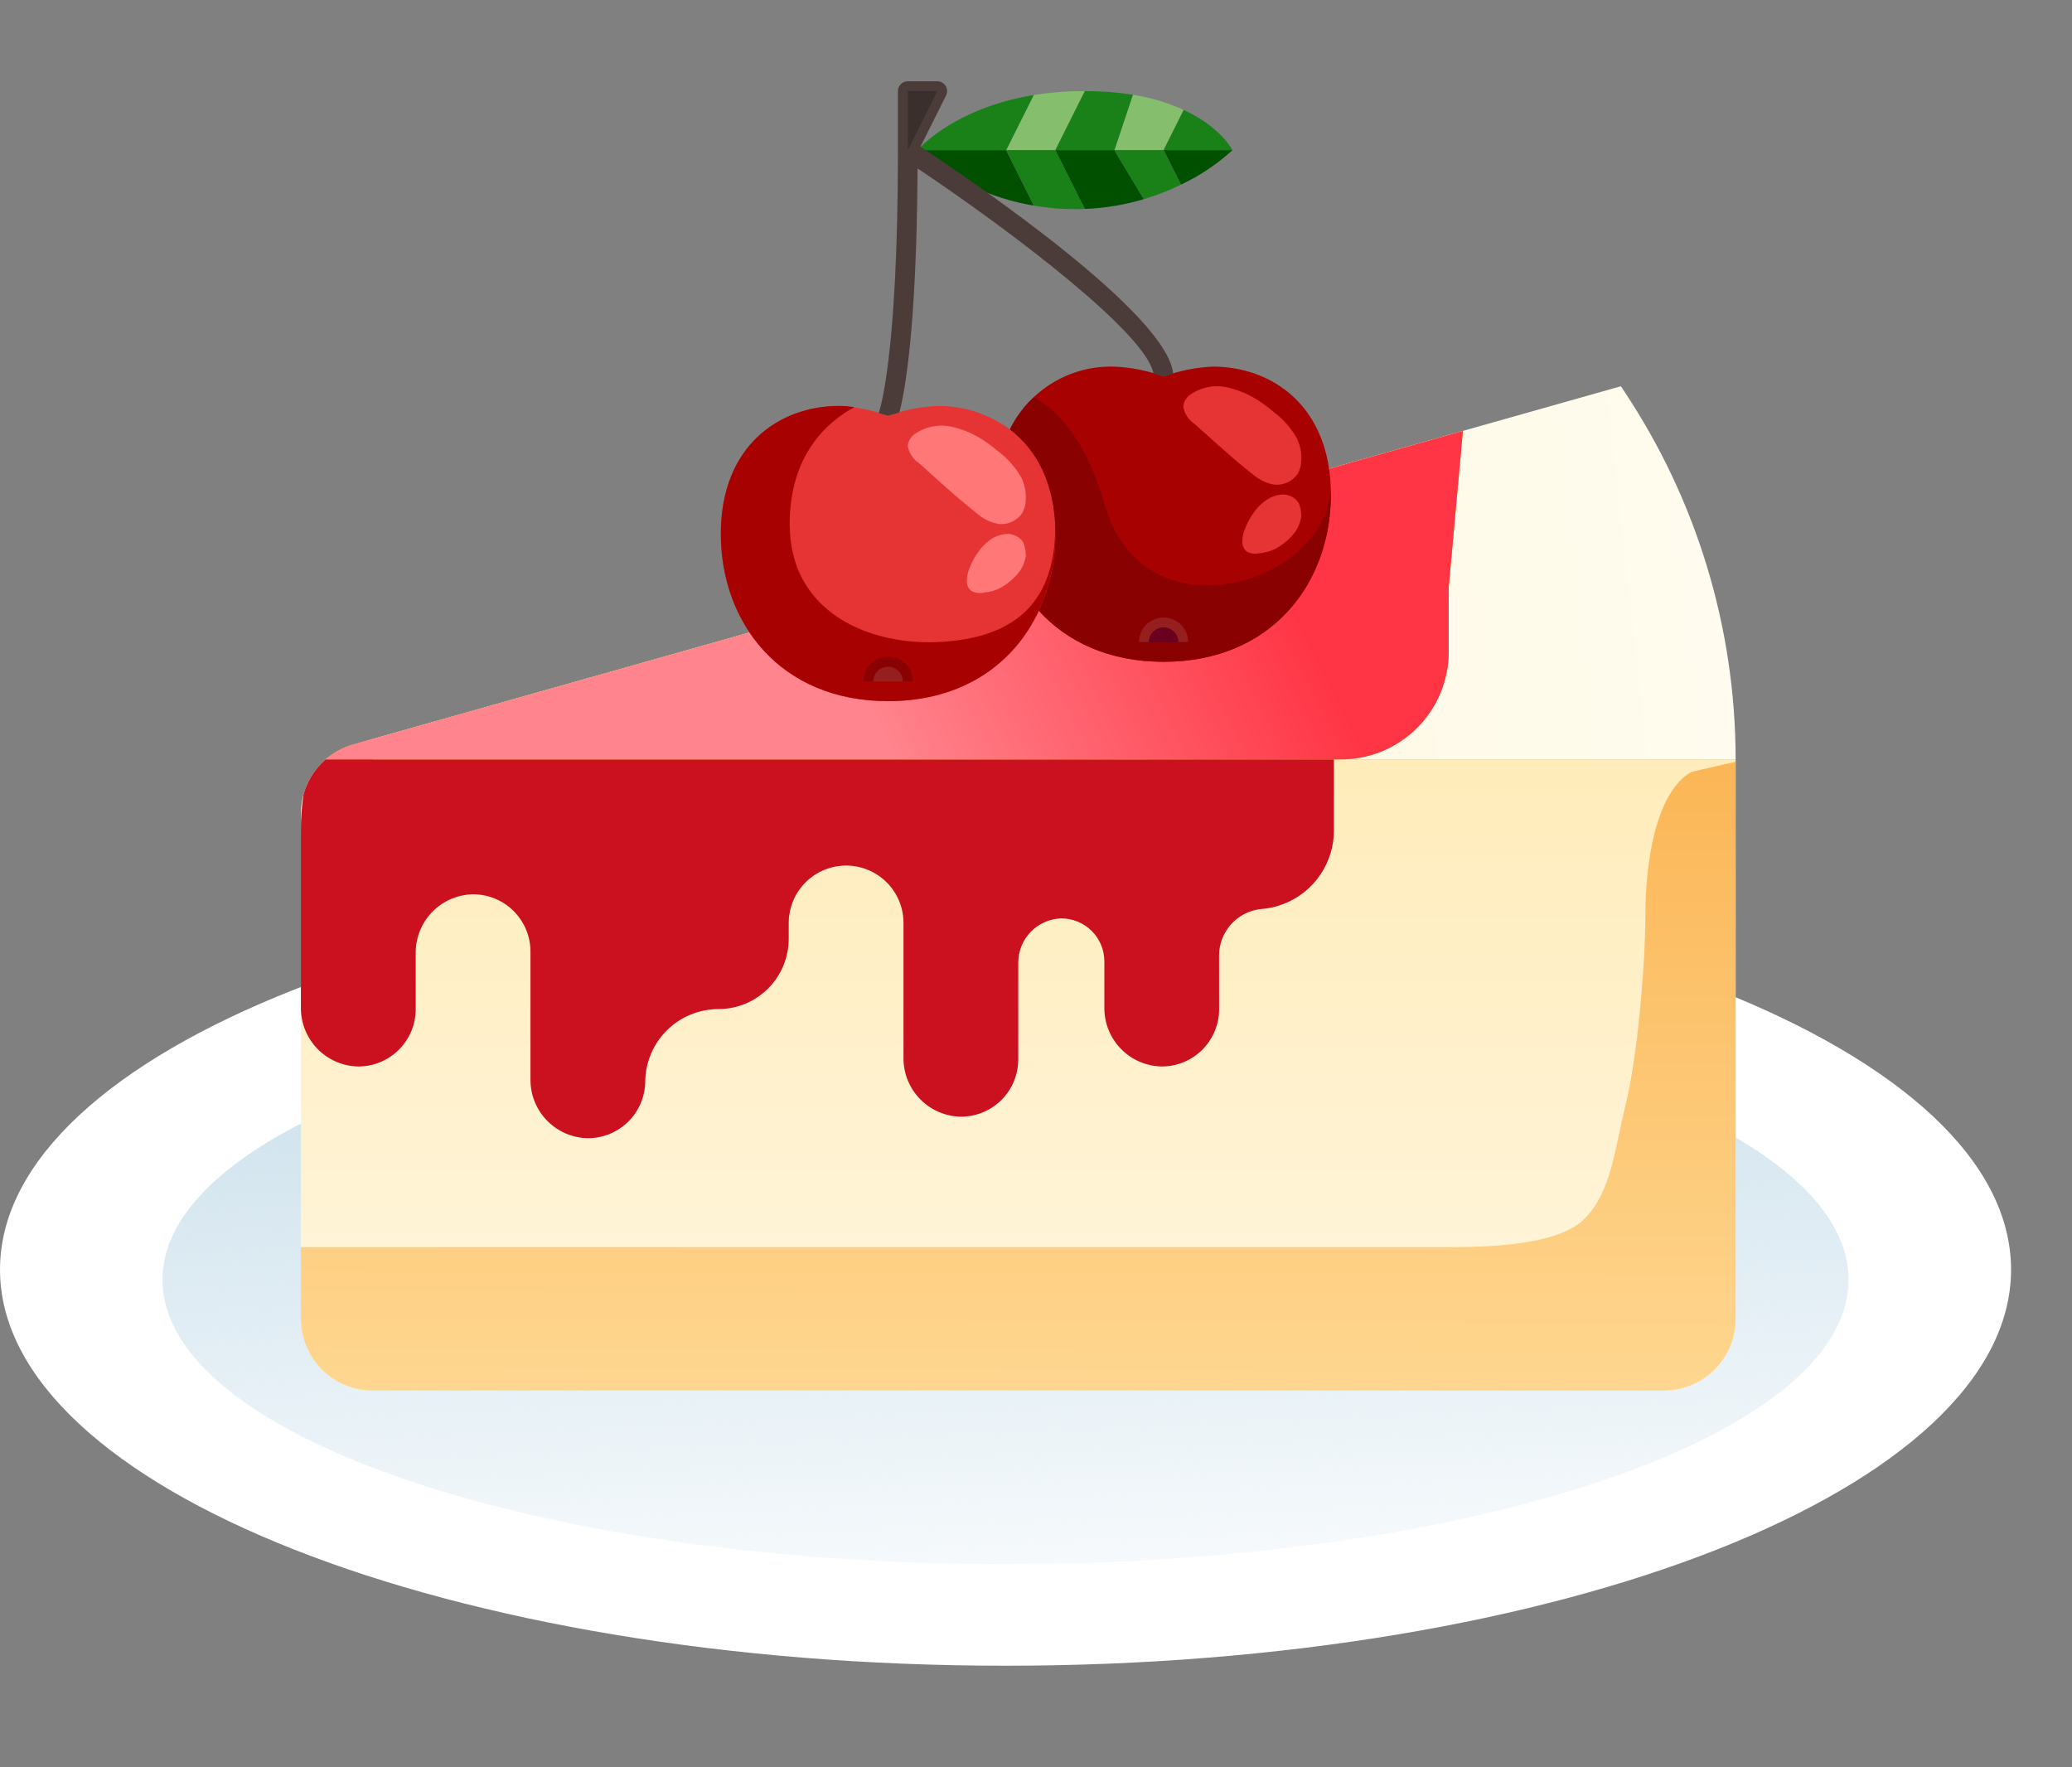 <svg width="102" height="87" viewBox="0 0 102 87" fill="none" xmlns="http://www.w3.org/2000/svg">
<rect x="0" y="0" width="102" height="87" fill="#808080" stroke="none"/>
<path d="M49.5 82C76.838 82 99 73.27 99 62.5C99 51.73 76.838 43 49.5 43C22.162 43 0 51.73 0 62.5C0 73.27 22.162 82 49.5 82Z" fill="white"/>
<path d="M49.5 77C72.42 77 91 70.732 91 63C91 55.268 72.42 49 49.5 49C26.58 49 8 55.268 8 63C8 70.732 26.58 77 49.5 77Z" fill="url(#paint0_linear)"/>
<path d="M18.345 37.379H85.441V64.923C85.441 65.387 85.35 65.846 85.172 66.275C84.995 66.703 84.735 67.093 84.407 67.421C84.079 67.748 83.689 68.008 83.261 68.186C82.833 68.364 82.373 68.455 81.91 68.455H18.345C17.881 68.455 17.422 68.364 16.993 68.186C16.565 68.008 16.175 67.748 15.848 67.421C15.52 67.093 15.259 66.703 15.082 66.275C14.905 65.846 14.813 65.387 14.813 64.923V40.91C14.813 39.973 15.185 39.075 15.848 38.413C16.51 37.751 17.408 37.379 18.345 37.379V37.379Z" fill="url(#paint1_linear)"/>
<path d="M85.441 37.379H18.345C17.881 37.378 17.422 37.47 16.993 37.647C16.564 37.825 16.175 38.085 15.847 38.413C15.519 38.74 15.259 39.13 15.082 39.558C14.904 39.987 14.813 40.446 14.813 40.91V40.05C14.813 39.281 15.065 38.533 15.529 37.919C15.993 37.306 16.644 36.861 17.384 36.651L79.791 19.015L79.957 19.264C83.532 24.629 85.44 30.932 85.441 37.379V37.379Z" fill="url(#paint2_linear)"/>
<path d="M65.665 35.853V40.883C65.667 41.647 65.441 42.394 65.017 43.029C64.906 43.197 64.782 43.357 64.645 43.505C63.989 44.221 63.089 44.664 62.122 44.745C61.545 44.794 61.008 45.058 60.617 45.485C60.227 45.911 60.01 46.469 60.012 47.047L60.015 49.675C60.016 50.048 59.942 50.417 59.799 50.762C59.656 51.106 59.446 51.419 59.181 51.682C58.916 51.944 58.602 52.152 58.256 52.292C57.91 52.433 57.54 52.503 57.167 52.5C56.413 52.482 55.697 52.167 55.173 51.625C54.648 51.083 54.358 50.357 54.365 49.602V47.33C54.365 47.052 54.311 46.777 54.205 46.52C54.099 46.263 53.943 46.029 53.747 45.833C53.55 45.636 53.317 45.48 53.06 45.373C52.804 45.266 52.529 45.211 52.251 45.211C51.682 45.225 51.142 45.461 50.745 45.869C50.348 46.276 50.126 46.823 50.127 47.392V52.147C50.128 52.52 50.054 52.889 49.911 53.234C49.768 53.578 49.558 53.891 49.293 54.154C49.028 54.416 48.714 54.624 48.368 54.764C48.023 54.905 47.653 54.975 47.279 54.972C46.526 54.953 45.809 54.639 45.285 54.097C44.76 53.555 44.47 52.829 44.477 52.074V45.437C44.477 45.066 44.405 44.699 44.263 44.355C44.121 44.013 43.913 43.701 43.651 43.438C43.256 43.043 42.752 42.773 42.204 42.664C41.655 42.555 41.087 42.611 40.571 42.825C40.054 43.039 39.613 43.401 39.302 43.867C38.992 44.331 38.826 44.878 38.827 45.437V46.216C38.826 47.133 38.462 48.013 37.813 48.661C37.165 49.31 36.285 49.674 35.368 49.675C34.412 49.675 33.496 50.055 32.82 50.73C32.144 51.406 31.764 52.323 31.764 53.279V53.206C31.765 53.579 31.691 53.949 31.548 54.293C31.405 54.638 31.195 54.95 30.93 55.213C30.665 55.476 30.351 55.683 30.005 55.824C29.659 55.964 29.289 56.035 28.916 56.031C28.162 56.013 27.446 55.699 26.922 55.157C26.397 54.614 26.107 53.888 26.114 53.134V46.85C26.114 46.477 26.041 46.107 25.898 45.763C25.755 45.418 25.544 45.106 25.279 44.843C25.015 44.58 24.7 44.373 24.355 44.232C24.009 44.092 23.639 44.021 23.266 44.025C22.512 44.043 21.796 44.357 21.271 44.899C20.747 45.441 20.457 46.168 20.464 46.922V49.675C20.464 50.048 20.391 50.417 20.247 50.762C20.104 51.106 19.894 51.419 19.629 51.682C19.364 51.944 19.05 52.152 18.704 52.292C18.359 52.433 17.989 52.503 17.616 52.5C16.862 52.482 16.145 52.167 15.621 51.625C15.097 51.083 14.807 50.357 14.813 49.602V40.913C14.81 40.311 14.853 39.71 14.941 39.114C15.102 38.528 15.411 37.994 15.839 37.562C16.267 37.131 16.799 36.817 17.384 36.651C20.161 35.866 23.035 35.481 25.921 35.506L65.665 35.853Z" fill="#CB1120"/>
<path d="M72.015 21.214L71.316 28.903V32.078C71.316 32.779 71.176 33.474 70.906 34.122C70.636 34.769 70.24 35.356 69.741 35.85C69.242 36.343 68.65 36.732 68 36.995C67.349 37.258 66.653 37.39 65.951 37.382H16.032C16.424 37.042 16.885 36.793 17.384 36.651L72.015 21.214Z" fill="#FBB540"/>
<path d="M72.015 21.214L71.316 28.903V32.078C71.316 32.779 71.176 33.474 70.906 34.122C70.636 34.769 70.24 35.356 69.741 35.85C69.242 36.343 68.65 36.732 68 36.995C67.349 37.258 66.653 37.39 65.952 37.382L65.665 37.379L18.348 37.382L72.015 21.214Z" fill="#FBB540"/>
<path d="M14.813 61.392H71.316C73.189 61.392 76.675 61.325 78 60C79.325 58.675 79.5 56.5 80 54.5C80.606 52.075 81 47.5 81 45C81 42.5 81.5 39 83.261 38L85.441 37.5V64.923C85.441 65.387 85.35 65.846 85.172 66.275C84.995 66.703 84.735 67.093 84.407 67.421C84.079 67.748 83.689 68.008 83.261 68.186C82.833 68.364 82.373 68.455 81.91 68.455H18.345C17.881 68.455 17.422 68.364 16.993 68.186C16.565 68.008 16.175 67.748 15.848 67.421C15.52 67.093 15.259 66.703 15.082 66.275C14.905 65.846 14.813 65.387 14.813 64.923V61.392Z" fill="url(#paint3_linear)"/>
<path d="M72.015 21.214L71.316 28.903V32.078C71.316 32.779 71.176 33.474 70.906 34.122C70.636 34.769 70.24 35.356 69.741 35.85C69.242 36.343 68.65 36.732 68 36.995C67.349 37.258 66.653 37.39 65.951 37.382H16.032C16.424 37.042 16.885 36.793 17.384 36.651L72.015 21.214Z" fill="url(#paint4_linear)"/>
<g clip-path="url(#clip0)">
<path d="M58.269 5.41L58.25 5.453L57.281 7.391H54.859L55.77 4.664C56.633 4.799 57.474 5.05 58.269 5.41V5.41Z" fill="#85BE6D"/>
<path d="M53.406 4.484L51.953 7.391H49.531L50.888 4.678C51.721 4.547 52.563 4.482 53.406 4.484V4.484Z" fill="#85BE6D"/>
<path d="M45.172 7.391H49.531L50.897 10.123C48.769 9.772 46.783 8.825 45.172 7.391V7.391Z" fill="#015000"/>
<path d="M57.281 7.391H60.672C59.916 8.082 59.06 8.655 58.134 9.091L57.281 7.391Z" fill="#015000"/>
<path d="M54.859 7.391L56.308 9.803C55.363 10.085 54.387 10.248 53.401 10.287L51.953 7.391H54.859Z" fill="#015000"/>
<path d="M51.953 7.391L53.401 10.287C53.242 10.292 53.082 10.297 52.922 10.297C52.243 10.298 51.566 10.24 50.897 10.123L49.531 7.391H51.953Z" fill="#198117"/>
<path d="M57.281 7.391L58.134 9.091C57.546 9.378 56.935 9.617 56.308 9.803L54.859 7.391H57.281Z" fill="#198117"/>
<path d="M58.269 5.41C60.105 6.257 60.672 7.391 60.672 7.391H57.281L58.25 5.453L58.269 5.41Z" fill="#198117"/>
<path d="M55.77 4.664L54.859 7.391H51.953L53.406 4.484C54.198 4.481 54.988 4.541 55.77 4.664V4.664Z" fill="#198117"/>
<path d="M50.888 4.678L49.531 7.391H45.172C45.172 7.391 46.887 5.337 50.888 4.678V4.678Z" fill="#198117"/>
<path d="M65.516 24.344C65.516 28.703 62.609 32.578 57.281 32.578C54.603 32.578 52.53 31.6 51.139 30.064C51.684 28.878 51.962 27.587 51.953 26.281C51.953 23.83 51.038 22.149 49.715 21.142C50.185 20.187 50.92 19.387 51.832 18.838C52.745 18.289 53.795 18.015 54.859 18.047C55.687 18.085 56.503 18.249 57.281 18.531C58.059 18.249 58.876 18.085 59.703 18.047C62.609 18.047 65.516 19.984 65.516 24.344Z" fill="#A80101"/>
<path d="M49.715 21.142C51.038 22.149 51.953 23.83 51.953 26.281C51.962 27.587 51.684 28.878 51.139 30.064C49.938 32.656 47.41 34.516 43.719 34.516C38.391 34.516 35.484 30.641 35.484 26.281C35.484 21.922 38.391 19.984 41.297 19.984C42.124 20.023 42.941 20.186 43.719 20.469C44.497 20.186 45.313 20.023 46.141 19.984C47.427 19.968 48.683 20.375 49.715 21.142V21.142Z" fill="#E63434"/>
<path d="M44.275 20.304C44.524 19.362 45.127 16.276 45.169 8.291C49.833 11.409 56.444 16.436 56.78 18.384C56.961 18.438 57.128 18.491 57.281 18.532C57.426 18.493 57.583 18.444 57.752 18.392C57.458 15.449 48.03 9.019 45.313 7.223L46.573 4.701C46.609 4.627 46.627 4.545 46.623 4.463C46.62 4.38 46.595 4.3 46.552 4.23C46.508 4.16 46.448 4.102 46.376 4.062C46.304 4.021 46.223 4 46.141 4H44.688C44.559 4 44.436 4.051 44.345 4.142C44.254 4.233 44.203 4.356 44.203 4.484V7.391C44.203 17.718 43.277 20.268 43.269 20.289C43.261 20.31 43.265 20.319 43.261 20.333C43.425 20.381 43.578 20.43 43.719 20.469C43.887 20.423 44.073 20.364 44.275 20.304V20.304Z" fill="#4B3C39"/>
<path d="M54.375 24.828C53.476 21.68 52.092 20.221 50.899 19.548C50.409 20.001 50.007 20.542 49.715 21.142C51.038 22.149 51.953 23.83 51.953 26.281C51.962 27.587 51.684 28.878 51.139 30.064C52.53 31.6 54.603 32.578 57.281 32.578C62.609 32.578 65.516 28.703 65.516 24.344C65.516 24.247 65.506 24.156 65.504 24.061C65.251 28.782 56.285 31.512 54.375 24.828Z" fill="#8A0101"/>
<path d="M46.141 31.609C42.788 31.751 38.875 30.156 38.875 25.797C38.875 22.391 40.722 20.771 42.057 20.042C41.805 20.004 41.551 19.985 41.297 19.984C38.391 19.984 35.484 21.922 35.484 26.281C35.484 30.641 38.391 34.516 43.719 34.516C47.41 34.516 49.938 32.656 51.139 30.064C51.684 28.878 51.962 27.587 51.953 26.281C51.953 26.233 51.947 26.184 51.946 26.136C51.876 29.185 50.437 31.428 46.141 31.609V31.609Z" fill="#A80101"/>
<path d="M56.312 31.609C56.312 31.352 56.415 31.106 56.596 30.924C56.778 30.743 57.024 30.641 57.281 30.641C57.538 30.641 57.785 30.743 57.966 30.924C58.148 31.106 58.25 31.352 58.25 31.609H56.312Z" fill="#69001F"/>
<path d="M42.75 33.547C42.75 33.29 42.852 33.044 43.034 32.862C43.215 32.68 43.462 32.578 43.719 32.578C43.976 32.578 44.222 32.68 44.404 32.862C44.585 33.044 44.688 33.29 44.688 33.547H42.75Z" fill="#951E1E"/>
<path d="M42.992 33.547H42.508C42.502 33.386 42.529 33.226 42.587 33.076C42.646 32.927 42.735 32.791 42.849 32.677C42.962 32.563 43.098 32.474 43.248 32.416C43.398 32.357 43.558 32.33 43.719 32.336C43.879 32.33 44.039 32.357 44.189 32.416C44.339 32.474 44.475 32.563 44.589 32.677C44.702 32.791 44.791 32.927 44.85 33.076C44.908 33.226 44.936 33.386 44.93 33.547H44.445C44.445 33.354 44.369 33.169 44.232 33.033C44.096 32.897 43.911 32.82 43.719 32.82C43.526 32.82 43.341 32.897 43.205 33.033C43.069 33.169 42.992 33.354 42.992 33.547Z" fill="#8A0101"/>
<path d="M56.555 31.609H56.07C56.07 31.288 56.198 30.98 56.425 30.753C56.652 30.526 56.96 30.398 57.281 30.398C57.602 30.398 57.91 30.526 58.138 30.753C58.365 30.98 58.492 31.288 58.492 31.609H58.008C58.008 31.417 57.931 31.232 57.795 31.096C57.659 30.959 57.474 30.883 57.281 30.883C57.089 30.883 56.904 30.959 56.767 31.096C56.631 31.232 56.555 31.417 56.555 31.609Z" fill="#951E1E"/>
<path d="M58.612 19.416C58.509 19.483 58.422 19.572 58.36 19.678C58.297 19.784 58.259 19.903 58.25 20.026C58.28 20.193 58.343 20.354 58.436 20.496C58.529 20.639 58.65 20.762 58.792 20.856L59.644 21.618C60.29 22.196 60.936 22.774 61.627 23.314C61.919 23.576 62.273 23.76 62.657 23.846C62.89 23.884 63.13 23.854 63.347 23.761C63.564 23.669 63.751 23.516 63.886 23.322C63.983 23.148 64.04 22.954 64.053 22.755C64.091 22.353 64.02 21.949 63.846 21.585C63.559 21.074 63.169 20.63 62.7 20.281C62.403 20.026 62.085 19.796 61.749 19.595C61.341 19.359 60.9 19.184 60.441 19.076C60.13 19.003 59.806 18.995 59.491 19.053C59.176 19.112 58.877 19.235 58.612 19.416V19.416Z" fill="#E63434"/>
<path d="M63.216 24.344C62.979 24.341 62.744 24.395 62.532 24.502C62.229 24.665 61.967 24.895 61.764 25.174C61.58 25.415 61.429 25.68 61.317 25.962C61.212 26.185 61.157 26.429 61.156 26.676C61.156 26.767 61.175 26.856 61.213 26.938C61.251 27.02 61.306 27.093 61.375 27.152C61.566 27.256 61.788 27.285 61.999 27.233C62.15 27.22 62.3 27.192 62.445 27.151C62.729 27.064 62.993 26.921 63.22 26.729C63.437 26.564 63.628 26.368 63.787 26.148C63.926 25.934 64.019 25.693 64.059 25.442C64.064 25.219 64.025 24.998 63.945 24.79C63.889 24.689 63.812 24.6 63.719 24.53C63.626 24.459 63.52 24.409 63.407 24.382C63.346 24.36 63.281 24.347 63.216 24.344V24.344Z" fill="#E63434"/>
<path d="M45.05 21.353C44.947 21.42 44.86 21.51 44.797 21.616C44.734 21.721 44.697 21.84 44.688 21.963C44.717 22.131 44.78 22.291 44.874 22.434C44.967 22.577 45.088 22.699 45.23 22.794L46.081 23.556C46.727 24.134 47.374 24.712 48.064 25.251C48.356 25.514 48.711 25.698 49.094 25.784C49.328 25.821 49.567 25.792 49.785 25.699C50.002 25.606 50.189 25.454 50.323 25.259C50.421 25.085 50.478 24.891 50.49 24.692C50.529 24.291 50.457 23.886 50.283 23.522C49.997 23.012 49.606 22.568 49.137 22.218C48.84 21.963 48.522 21.734 48.187 21.532C47.778 21.296 47.338 21.122 46.879 21.014C46.567 20.94 46.243 20.933 45.929 20.991C45.614 21.049 45.314 21.173 45.05 21.353V21.353Z" fill="#FF7777"/>
<path d="M49.653 26.281C49.416 26.279 49.182 26.333 48.97 26.439C48.667 26.603 48.404 26.833 48.202 27.111C48.017 27.352 47.867 27.617 47.755 27.899C47.65 28.123 47.595 28.366 47.594 28.613C47.593 28.704 47.613 28.793 47.651 28.876C47.688 28.958 47.744 29.031 47.813 29.089C48.003 29.193 48.226 29.222 48.437 29.171C48.588 29.158 48.737 29.13 48.883 29.088C49.167 29.002 49.431 28.858 49.658 28.666C49.874 28.501 50.065 28.305 50.225 28.085C50.364 27.871 50.456 27.631 50.497 27.379C50.501 27.157 50.463 26.936 50.383 26.728C50.326 26.626 50.249 26.538 50.157 26.467C50.064 26.397 49.958 26.347 49.845 26.32C49.783 26.298 49.719 26.285 49.653 26.281V26.281Z" fill="#FF7777"/>
<path d="M46.141 4.484L44.688 7.391V4.484H46.141Z" fill="#3B2F2D"/>
</g>
<defs>
<linearGradient id="paint0_linear" x1="49.5" y1="49" x2="51.006" y2="83.161" gradientUnits="userSpaceOnUse">
<stop stop-color="#CBE0EC"/>
<stop offset="1" stop-color="#CBE0EC" stop-opacity="0"/>
</linearGradient>
<linearGradient id="paint1_linear" x1="50.127" y1="37.379" x2="50.127" y2="68.455" gradientUnits="userSpaceOnUse">
<stop stop-color="#FFECBA"/>
<stop offset="1" stop-color="#FFF6E0"/>
</linearGradient>
<linearGradient id="paint2_linear" x1="30.5" y1="35.5" x2="127.5" y2="24.5" gradientUnits="userSpaceOnUse">
<stop stop-color="#FFF7D9"/>
<stop offset="1" stop-color="white"/>
</linearGradient>
<linearGradient id="paint3_linear" x1="50.127" y1="37.5" x2="50" y2="75.5" gradientUnits="userSpaceOnUse">
<stop stop-color="#FBB656"/>
<stop offset="1" stop-color="#FFDE9D"/>
</linearGradient>
<linearGradient id="paint4_linear" x1="63" y1="28" x2="44.023" y2="37.382" gradientUnits="userSpaceOnUse">
<stop stop-color="#FF3444"/>
<stop offset="1" stop-color="#FF848D"/>
</linearGradient>
<clipPath id="clip0">
<rect width="31" height="31" fill="white" transform="translate(35 4)"/>
</clipPath>
</defs>
</svg>
